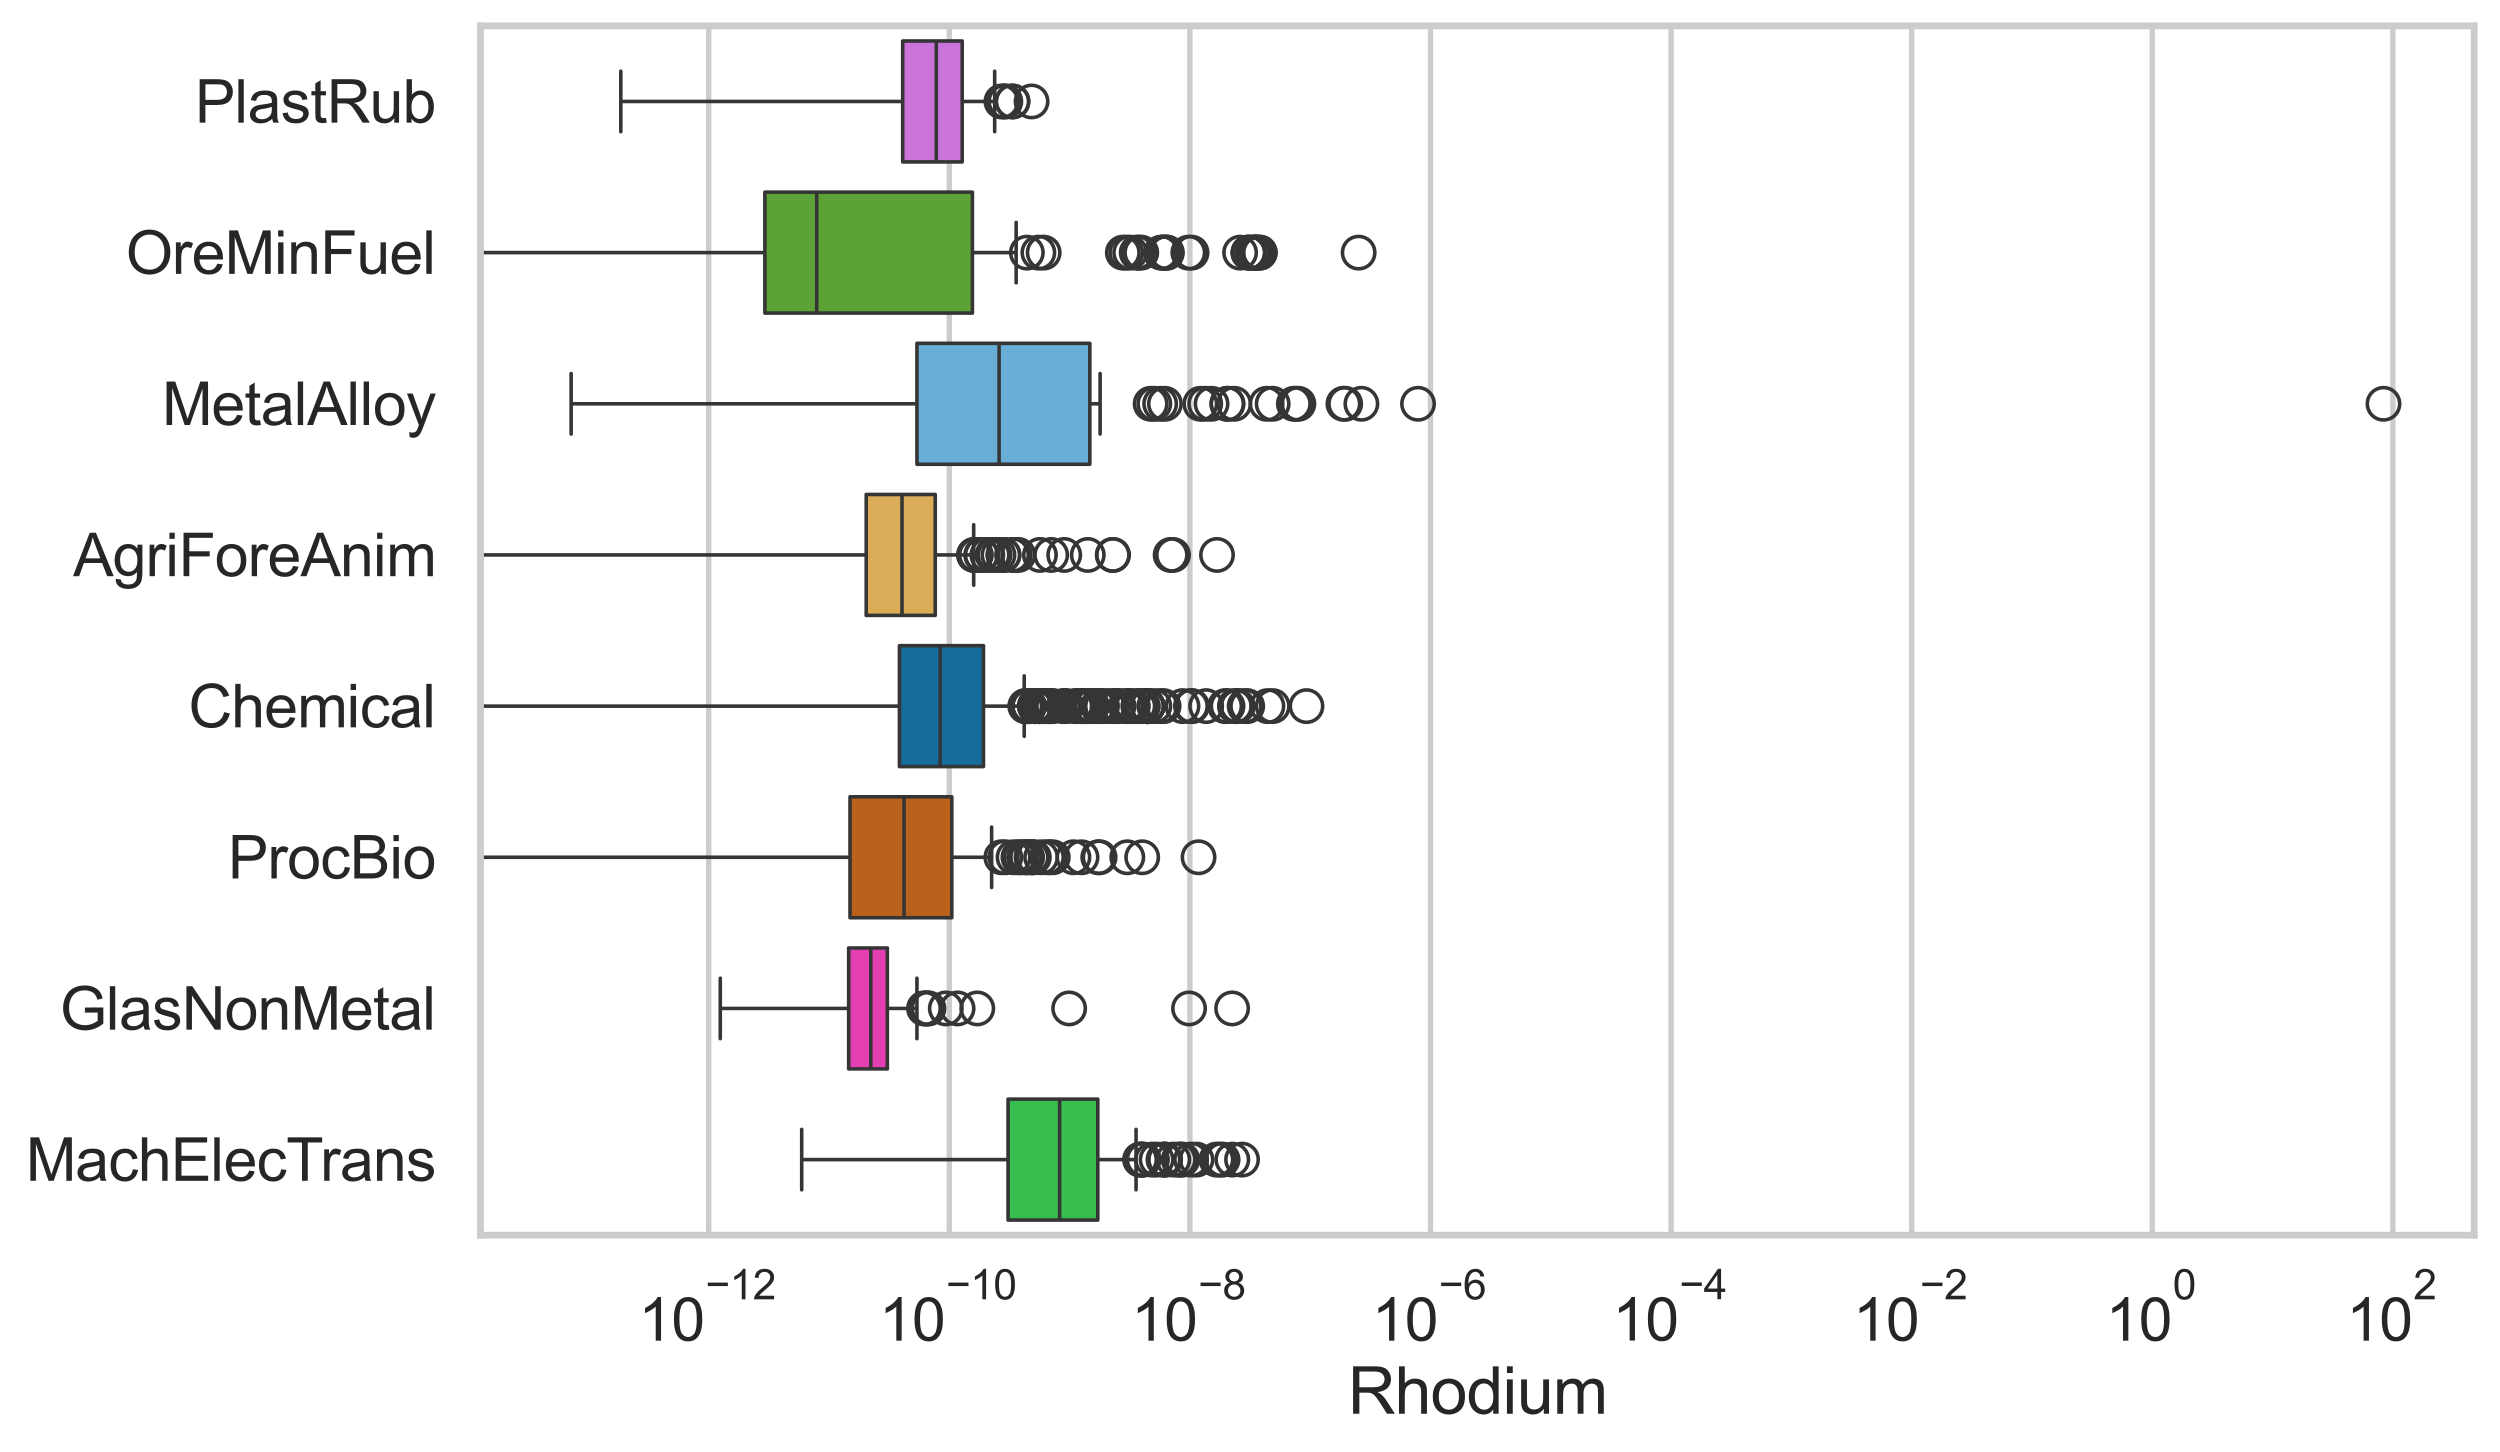<?xml version="1.0" encoding="utf-8" standalone="no"?>
<!DOCTYPE svg PUBLIC "-//W3C//DTD SVG 1.1//EN"
  "http://www.w3.org/Graphics/SVG/1.1/DTD/svg11.dtd">
<svg xmlns:xlink="http://www.w3.org/1999/xlink" width="695.577pt" height="404.121pt" viewBox="0 0 695.577 404.121" xmlns="http://www.w3.org/2000/svg" version="1.1">
 <defs>
  <style type="text/css">*{stroke-linejoin: round; stroke-linecap: butt}</style>
 </defs>
 <g id="figure_1">
  <g id="patch_1">
   <path d="M 0 404.121 
L 695.577 404.121 
L 695.577 0 
L 0 0 
z
" style="fill: #ffffff"/>
  </g>
  <g id="axes_1">
   <g id="patch_2">
    <path d="M 133.697 343.665 
L 688.377 343.665 
L 688.377 7.2 
L 133.697 7.2 
z
" style="fill: #ffffff"/>
   </g>
   <g id="matplotlib.axis_1">
    <g id="xtick_1">
     <g id="line2d_1">
      <path d="M 197.181 343.665 
L 197.181 7.2 
" clip-path="url(#p5fc1571c29)" style="fill: none; stroke: #cccccc; stroke-width: 1.5; stroke-linecap: round"/>
     </g>
     <g id="text_1">
      <!-- $\mathdefault{10^{-12}}$ -->
      <g style="fill: #262626" transform="translate(177.628 373.18) scale(0.165 -0.165)">
       <defs>
        <path id="ArialMT-31" d="M 2384 0 
L 1822 0 
L 1822 3584 
Q 1619 3391 1289 3197 
Q 959 3003 697 2906 
L 697 3450 
Q 1169 3672 1522 3987 
Q 1875 4303 2022 4600 
L 2384 4600 
L 2384 0 
z
" transform="scale(0.016)"/>
        <path id="ArialMT-30" d="M 266 2259 
Q 266 3072 433 3567 
Q 600 4063 929 4331 
Q 1259 4600 1759 4600 
Q 2128 4600 2406 4451 
Q 2684 4303 2865 4023 
Q 3047 3744 3150 3342 
Q 3253 2941 3253 2259 
Q 3253 1453 3087 958 
Q 2922 463 2592 192 
Q 2263 -78 1759 -78 
Q 1097 -78 719 397 
Q 266 969 266 2259 
z
M 844 2259 
Q 844 1131 1108 757 
Q 1372 384 1759 384 
Q 2147 384 2411 759 
Q 2675 1134 2675 2259 
Q 2675 3391 2411 3762 
Q 2147 4134 1753 4134 
Q 1366 4134 1134 3806 
Q 844 3388 844 2259 
z
" transform="scale(0.016)"/>
        <path id="ArialMT-2212" d="M 3381 1997 
L 356 1997 
L 356 2522 
L 3381 2522 
L 3381 1997 
z
" transform="scale(0.016)"/>
        <path id="ArialMT-32" d="M 3222 541 
L 3222 0 
L 194 0 
Q 188 203 259 391 
Q 375 700 629 1000 
Q 884 1300 1366 1694 
Q 2113 2306 2375 2664 
Q 2638 3022 2638 3341 
Q 2638 3675 2398 3904 
Q 2159 4134 1775 4134 
Q 1369 4134 1125 3890 
Q 881 3647 878 3216 
L 300 3275 
Q 359 3922 746 4261 
Q 1134 4600 1788 4600 
Q 2447 4600 2831 4234 
Q 3216 3869 3216 3328 
Q 3216 3053 3103 2787 
Q 2991 2522 2730 2228 
Q 2469 1934 1863 1422 
Q 1356 997 1212 845 
Q 1069 694 975 541 
L 3222 541 
z
" transform="scale(0.016)"/>
       </defs>
       <use xlink:href="#ArialMT-31" transform="translate(0 0.994)"/>
       <use xlink:href="#ArialMT-30" transform="translate(55.615 0.994)"/>
       <use xlink:href="#ArialMT-2212" transform="translate(112.973 70.688) scale(0.7)"/>
       <use xlink:href="#ArialMT-31" transform="translate(153.852 70.688) scale(0.7)"/>
       <use xlink:href="#ArialMT-32" transform="translate(192.782 70.688) scale(0.7)"/>
      </g>
     </g>
    </g>
    <g id="xtick_2">
     <g id="line2d_2">
      <path d="M 264.122 343.665 
L 264.122 7.2 
" clip-path="url(#p5fc1571c29)" style="fill: none; stroke: #cccccc; stroke-width: 1.5; stroke-linecap: round"/>
     </g>
     <g id="text_2">
      <!-- $\mathdefault{10^{-10}}$ -->
      <g style="fill: #262626" transform="translate(244.57 373.18) scale(0.165 -0.165)">
       <use xlink:href="#ArialMT-31" transform="translate(0 0.994)"/>
       <use xlink:href="#ArialMT-30" transform="translate(55.615 0.994)"/>
       <use xlink:href="#ArialMT-2212" transform="translate(112.973 70.688) scale(0.7)"/>
       <use xlink:href="#ArialMT-31" transform="translate(153.852 70.688) scale(0.7)"/>
       <use xlink:href="#ArialMT-30" transform="translate(192.782 70.688) scale(0.7)"/>
      </g>
     </g>
    </g>
    <g id="xtick_3">
     <g id="line2d_3">
      <path d="M 331.063 343.665 
L 331.063 7.2 
" clip-path="url(#p5fc1571c29)" style="fill: none; stroke: #cccccc; stroke-width: 1.5; stroke-linecap: round"/>
     </g>
     <g id="text_3">
      <!-- $\mathdefault{10^{-8}}$ -->
      <g style="fill: #262626" transform="translate(314.728 373.18) scale(0.165 -0.165)">
       <defs>
        <path id="ArialMT-38" d="M 1131 2484 
Q 781 2613 612 2850 
Q 444 3088 444 3419 
Q 444 3919 803 4259 
Q 1163 4600 1759 4600 
Q 2359 4600 2725 4251 
Q 3091 3903 3091 3403 
Q 3091 3084 2923 2848 
Q 2756 2613 2416 2484 
Q 2838 2347 3058 2040 
Q 3278 1734 3278 1309 
Q 3278 722 2862 322 
Q 2447 -78 1769 -78 
Q 1091 -78 675 323 
Q 259 725 259 1325 
Q 259 1772 486 2073 
Q 713 2375 1131 2484 
z
M 1019 3438 
Q 1019 3113 1228 2906 
Q 1438 2700 1772 2700 
Q 2097 2700 2305 2904 
Q 2513 3109 2513 3406 
Q 2513 3716 2298 3927 
Q 2084 4138 1766 4138 
Q 1444 4138 1231 3931 
Q 1019 3725 1019 3438 
z
M 838 1322 
Q 838 1081 952 856 
Q 1066 631 1291 507 
Q 1516 384 1775 384 
Q 2178 384 2440 643 
Q 2703 903 2703 1303 
Q 2703 1709 2433 1975 
Q 2163 2241 1756 2241 
Q 1359 2241 1098 1978 
Q 838 1716 838 1322 
z
" transform="scale(0.016)"/>
       </defs>
       <use xlink:href="#ArialMT-31" transform="translate(0 0.994)"/>
       <use xlink:href="#ArialMT-30" transform="translate(55.615 0.994)"/>
       <use xlink:href="#ArialMT-2212" transform="translate(112.973 70.688) scale(0.7)"/>
       <use xlink:href="#ArialMT-38" transform="translate(153.852 70.688) scale(0.7)"/>
      </g>
     </g>
    </g>
    <g id="xtick_4">
     <g id="line2d_4">
      <path d="M 398.005 343.665 
L 398.005 7.2 
" clip-path="url(#p5fc1571c29)" style="fill: none; stroke: #cccccc; stroke-width: 1.5; stroke-linecap: round"/>
     </g>
     <g id="text_4">
      <!-- $\mathdefault{10^{-6}}$ -->
      <g style="fill: #262626" transform="translate(381.67 373.18) scale(0.165 -0.165)">
       <defs>
        <path id="ArialMT-36" d="M 3184 3459 
L 2625 3416 
Q 2550 3747 2413 3897 
Q 2184 4138 1850 4138 
Q 1581 4138 1378 3988 
Q 1113 3794 959 3422 
Q 806 3050 800 2363 
Q 1003 2672 1297 2822 
Q 1591 2972 1913 2972 
Q 2475 2972 2870 2558 
Q 3266 2144 3266 1488 
Q 3266 1056 3080 686 
Q 2894 316 2569 119 
Q 2244 -78 1831 -78 
Q 1128 -78 684 439 
Q 241 956 241 2144 
Q 241 3472 731 4075 
Q 1159 4600 1884 4600 
Q 2425 4600 2770 4297 
Q 3116 3994 3184 3459 
z
M 888 1484 
Q 888 1194 1011 928 
Q 1134 663 1356 523 
Q 1578 384 1822 384 
Q 2178 384 2434 671 
Q 2691 959 2691 1453 
Q 2691 1928 2437 2201 
Q 2184 2475 1800 2475 
Q 1419 2475 1153 2201 
Q 888 1928 888 1484 
z
" transform="scale(0.016)"/>
       </defs>
       <use xlink:href="#ArialMT-31" transform="translate(0 0.994)"/>
       <use xlink:href="#ArialMT-30" transform="translate(55.615 0.994)"/>
       <use xlink:href="#ArialMT-2212" transform="translate(112.973 70.688) scale(0.7)"/>
       <use xlink:href="#ArialMT-36" transform="translate(153.852 70.688) scale(0.7)"/>
      </g>
     </g>
    </g>
    <g id="xtick_5">
     <g id="line2d_5">
      <path d="M 464.946 343.665 
L 464.946 7.2 
" clip-path="url(#p5fc1571c29)" style="fill: none; stroke: #cccccc; stroke-width: 1.5; stroke-linecap: round"/>
     </g>
     <g id="text_5">
      <!-- $\mathdefault{10^{-4}}$ -->
      <g style="fill: #262626" transform="translate(448.611 373.015) scale(0.165 -0.165)">
       <defs>
        <path id="ArialMT-34" d="M 2069 0 
L 2069 1097 
L 81 1097 
L 81 1613 
L 2172 4581 
L 2631 4581 
L 2631 1613 
L 3250 1613 
L 3250 1097 
L 2631 1097 
L 2631 0 
L 2069 0 
z
M 2069 1613 
L 2069 3678 
L 634 1613 
L 2069 1613 
z
" transform="scale(0.016)"/>
       </defs>
       <use xlink:href="#ArialMT-31" transform="translate(0 0.202)"/>
       <use xlink:href="#ArialMT-30" transform="translate(55.615 0.202)"/>
       <use xlink:href="#ArialMT-2212" transform="translate(112.973 69.895) scale(0.7)"/>
       <use xlink:href="#ArialMT-34" transform="translate(153.852 69.895) scale(0.7)"/>
      </g>
     </g>
    </g>
    <g id="xtick_6">
     <g id="line2d_6">
      <path d="M 531.887 343.665 
L 531.887 7.2 
" clip-path="url(#p5fc1571c29)" style="fill: none; stroke: #cccccc; stroke-width: 1.5; stroke-linecap: round"/>
     </g>
     <g id="text_6">
      <!-- $\mathdefault{10^{-2}}$ -->
      <g style="fill: #262626" transform="translate(515.552 373.18) scale(0.165 -0.165)">
       <use xlink:href="#ArialMT-31" transform="translate(0 0.994)"/>
       <use xlink:href="#ArialMT-30" transform="translate(55.615 0.994)"/>
       <use xlink:href="#ArialMT-2212" transform="translate(112.973 70.688) scale(0.7)"/>
       <use xlink:href="#ArialMT-32" transform="translate(153.852 70.688) scale(0.7)"/>
      </g>
     </g>
    </g>
    <g id="xtick_7">
     <g id="line2d_7">
      <path d="M 598.828 343.665 
L 598.828 7.2 
" clip-path="url(#p5fc1571c29)" style="fill: none; stroke: #cccccc; stroke-width: 1.5; stroke-linecap: round"/>
     </g>
     <g id="text_7">
      <!-- $\mathdefault{10^{0}}$ -->
      <g style="fill: #262626" transform="translate(585.876 373.18) scale(0.165 -0.165)">
       <use xlink:href="#ArialMT-31" transform="translate(0 0.994)"/>
       <use xlink:href="#ArialMT-30" transform="translate(55.615 0.994)"/>
       <use xlink:href="#ArialMT-30" transform="translate(112.973 70.688) scale(0.7)"/>
      </g>
     </g>
    </g>
    <g id="xtick_8">
     <g id="line2d_8">
      <path d="M 665.77 343.665 
L 665.77 7.2 
" clip-path="url(#p5fc1571c29)" style="fill: none; stroke: #cccccc; stroke-width: 1.5; stroke-linecap: round"/>
     </g>
     <g id="text_8">
      <!-- $\mathdefault{10^{2}}$ -->
      <g style="fill: #262626" transform="translate(652.817 373.18) scale(0.165 -0.165)">
       <use xlink:href="#ArialMT-31" transform="translate(0 0.994)"/>
       <use xlink:href="#ArialMT-30" transform="translate(55.615 0.994)"/>
       <use xlink:href="#ArialMT-32" transform="translate(112.973 70.688) scale(0.7)"/>
      </g>
     </g>
    </g>
    <g id="text_9">
     <!-- Rhodium -->
     <g style="fill: #262626" transform="translate(375.021 393.344) scale(0.18 -0.18)">
      <defs>
       <path id="ArialMT-52" d="M 503 0 
L 503 4581 
L 2534 4581 
Q 3147 4581 3465 4457 
Q 3784 4334 3975 4021 
Q 4166 3709 4166 3331 
Q 4166 2844 3850 2509 
Q 3534 2175 2875 2084 
Q 3116 1969 3241 1856 
Q 3506 1613 3744 1247 
L 4541 0 
L 3778 0 
L 3172 953 
Q 2906 1366 2734 1584 
Q 2563 1803 2427 1890 
Q 2291 1978 2150 2013 
Q 2047 2034 1813 2034 
L 1109 2034 
L 1109 0 
L 503 0 
z
M 1109 2559 
L 2413 2559 
Q 2828 2559 3062 2645 
Q 3297 2731 3419 2920 
Q 3541 3109 3541 3331 
Q 3541 3656 3305 3865 
Q 3069 4075 2559 4075 
L 1109 4075 
L 1109 2559 
z
" transform="scale(0.016)"/>
       <path id="ArialMT-68" d="M 422 0 
L 422 4581 
L 984 4581 
L 984 2938 
Q 1378 3394 1978 3394 
Q 2347 3394 2619 3248 
Q 2891 3103 3008 2847 
Q 3125 2591 3125 2103 
L 3125 0 
L 2563 0 
L 2563 2103 
Q 2563 2525 2380 2717 
Q 2197 2909 1863 2909 
Q 1613 2909 1392 2779 
Q 1172 2650 1078 2428 
Q 984 2206 984 1816 
L 984 0 
L 422 0 
z
" transform="scale(0.016)"/>
       <path id="ArialMT-6f" d="M 213 1659 
Q 213 2581 725 3025 
Q 1153 3394 1769 3394 
Q 2453 3394 2887 2945 
Q 3322 2497 3322 1706 
Q 3322 1066 3130 698 
Q 2938 331 2570 128 
Q 2203 -75 1769 -75 
Q 1072 -75 642 372 
Q 213 819 213 1659 
z
M 791 1659 
Q 791 1022 1069 705 
Q 1347 388 1769 388 
Q 2188 388 2466 706 
Q 2744 1025 2744 1678 
Q 2744 2294 2464 2611 
Q 2184 2928 1769 2928 
Q 1347 2928 1069 2612 
Q 791 2297 791 1659 
z
" transform="scale(0.016)"/>
       <path id="ArialMT-64" d="M 2575 0 
L 2575 419 
Q 2259 -75 1647 -75 
Q 1250 -75 917 144 
Q 584 363 401 755 
Q 219 1147 219 1656 
Q 219 2153 384 2558 
Q 550 2963 881 3178 
Q 1213 3394 1622 3394 
Q 1922 3394 2156 3267 
Q 2391 3141 2538 2938 
L 2538 4581 
L 3097 4581 
L 3097 0 
L 2575 0 
z
M 797 1656 
Q 797 1019 1065 703 
Q 1334 388 1700 388 
Q 2069 388 2326 689 
Q 2584 991 2584 1609 
Q 2584 2291 2321 2609 
Q 2059 2928 1675 2928 
Q 1300 2928 1048 2622 
Q 797 2316 797 1656 
z
" transform="scale(0.016)"/>
       <path id="ArialMT-69" d="M 425 3934 
L 425 4581 
L 988 4581 
L 988 3934 
L 425 3934 
z
M 425 0 
L 425 3319 
L 988 3319 
L 988 0 
L 425 0 
z
" transform="scale(0.016)"/>
       <path id="ArialMT-75" d="M 2597 0 
L 2597 488 
Q 2209 -75 1544 -75 
Q 1250 -75 995 37 
Q 741 150 617 320 
Q 494 491 444 738 
Q 409 903 409 1263 
L 409 3319 
L 972 3319 
L 972 1478 
Q 972 1038 1006 884 
Q 1059 663 1231 536 
Q 1403 409 1656 409 
Q 1909 409 2131 539 
Q 2353 669 2445 892 
Q 2538 1116 2538 1541 
L 2538 3319 
L 3100 3319 
L 3100 0 
L 2597 0 
z
" transform="scale(0.016)"/>
       <path id="ArialMT-6d" d="M 422 0 
L 422 3319 
L 925 3319 
L 925 2853 
Q 1081 3097 1340 3245 
Q 1600 3394 1931 3394 
Q 2300 3394 2536 3241 
Q 2772 3088 2869 2813 
Q 3263 3394 3894 3394 
Q 4388 3394 4653 3120 
Q 4919 2847 4919 2278 
L 4919 0 
L 4359 0 
L 4359 2091 
Q 4359 2428 4304 2576 
Q 4250 2725 4106 2815 
Q 3963 2906 3769 2906 
Q 3419 2906 3187 2673 
Q 2956 2441 2956 1928 
L 2956 0 
L 2394 0 
L 2394 2156 
Q 2394 2531 2256 2718 
Q 2119 2906 1806 2906 
Q 1569 2906 1367 2781 
Q 1166 2656 1075 2415 
Q 984 2175 984 1722 
L 984 0 
L 422 0 
z
" transform="scale(0.016)"/>
      </defs>
      <use xlink:href="#ArialMT-52"/>
      <use xlink:href="#ArialMT-68" transform="translate(72.217 0)"/>
      <use xlink:href="#ArialMT-6f" transform="translate(127.832 0)"/>
      <use xlink:href="#ArialMT-64" transform="translate(183.447 0)"/>
      <use xlink:href="#ArialMT-69" transform="translate(239.062 0)"/>
      <use xlink:href="#ArialMT-75" transform="translate(261.279 0)"/>
      <use xlink:href="#ArialMT-6d" transform="translate(316.895 0)"/>
     </g>
    </g>
   </g>
   <g id="matplotlib.axis_2">
    <g id="ytick_1">
     <g id="text_10">
      <!-- PlastRub -->
      <g style="fill: #262626" transform="translate(54.248 34.134) scale(0.165 -0.165)">
       <defs>
        <path id="ArialMT-50" d="M 494 0 
L 494 4581 
L 2222 4581 
Q 2678 4581 2919 4538 
Q 3256 4481 3484 4323 
Q 3713 4166 3852 3881 
Q 3991 3597 3991 3256 
Q 3991 2672 3619 2267 
Q 3247 1863 2275 1863 
L 1100 1863 
L 1100 0 
L 494 0 
z
M 1100 2403 
L 2284 2403 
Q 2872 2403 3119 2622 
Q 3366 2841 3366 3238 
Q 3366 3525 3220 3729 
Q 3075 3934 2838 4000 
Q 2684 4041 2272 4041 
L 1100 4041 
L 1100 2403 
z
" transform="scale(0.016)"/>
        <path id="ArialMT-6c" d="M 409 0 
L 409 4581 
L 972 4581 
L 972 0 
L 409 0 
z
" transform="scale(0.016)"/>
        <path id="ArialMT-61" d="M 2588 409 
Q 2275 144 1986 34 
Q 1697 -75 1366 -75 
Q 819 -75 525 192 
Q 231 459 231 875 
Q 231 1119 342 1320 
Q 453 1522 633 1644 
Q 813 1766 1038 1828 
Q 1203 1872 1538 1913 
Q 2219 1994 2541 2106 
Q 2544 2222 2544 2253 
Q 2544 2597 2384 2738 
Q 2169 2928 1744 2928 
Q 1347 2928 1158 2789 
Q 969 2650 878 2297 
L 328 2372 
Q 403 2725 575 2942 
Q 747 3159 1072 3276 
Q 1397 3394 1825 3394 
Q 2250 3394 2515 3294 
Q 2781 3194 2906 3042 
Q 3031 2891 3081 2659 
Q 3109 2516 3109 2141 
L 3109 1391 
Q 3109 606 3145 398 
Q 3181 191 3288 0 
L 2700 0 
Q 2613 175 2588 409 
z
M 2541 1666 
Q 2234 1541 1622 1453 
Q 1275 1403 1131 1340 
Q 988 1278 909 1158 
Q 831 1038 831 891 
Q 831 666 1001 516 
Q 1172 366 1500 366 
Q 1825 366 2078 508 
Q 2331 650 2450 897 
Q 2541 1088 2541 1459 
L 2541 1666 
z
" transform="scale(0.016)"/>
        <path id="ArialMT-73" d="M 197 991 
L 753 1078 
Q 800 744 1014 566 
Q 1228 388 1613 388 
Q 2000 388 2187 545 
Q 2375 703 2375 916 
Q 2375 1106 2209 1216 
Q 2094 1291 1634 1406 
Q 1016 1563 777 1677 
Q 538 1791 414 1992 
Q 291 2194 291 2438 
Q 291 2659 392 2848 
Q 494 3038 669 3163 
Q 800 3259 1026 3326 
Q 1253 3394 1513 3394 
Q 1903 3394 2198 3281 
Q 2494 3169 2634 2976 
Q 2775 2784 2828 2463 
L 2278 2388 
Q 2241 2644 2061 2787 
Q 1881 2931 1553 2931 
Q 1166 2931 1000 2803 
Q 834 2675 834 2503 
Q 834 2394 903 2306 
Q 972 2216 1119 2156 
Q 1203 2125 1616 2013 
Q 2213 1853 2448 1751 
Q 2684 1650 2818 1456 
Q 2953 1263 2953 975 
Q 2953 694 2789 445 
Q 2625 197 2315 61 
Q 2006 -75 1616 -75 
Q 969 -75 630 194 
Q 291 463 197 991 
z
" transform="scale(0.016)"/>
        <path id="ArialMT-74" d="M 1650 503 
L 1731 6 
Q 1494 -44 1306 -44 
Q 1000 -44 831 53 
Q 663 150 594 308 
Q 525 466 525 972 
L 525 2881 
L 113 2881 
L 113 3319 
L 525 3319 
L 525 4141 
L 1084 4478 
L 1084 3319 
L 1650 3319 
L 1650 2881 
L 1084 2881 
L 1084 941 
Q 1084 700 1114 631 
Q 1144 563 1211 522 
Q 1278 481 1403 481 
Q 1497 481 1650 503 
z
" transform="scale(0.016)"/>
        <path id="ArialMT-62" d="M 941 0 
L 419 0 
L 419 4581 
L 981 4581 
L 981 2947 
Q 1338 3394 1891 3394 
Q 2197 3394 2470 3270 
Q 2744 3147 2920 2923 
Q 3097 2700 3197 2384 
Q 3297 2069 3297 1709 
Q 3297 856 2875 390 
Q 2453 -75 1863 -75 
Q 1275 -75 941 416 
L 941 0 
z
M 934 1684 
Q 934 1088 1097 822 
Q 1363 388 1816 388 
Q 2184 388 2453 708 
Q 2722 1028 2722 1663 
Q 2722 2313 2464 2622 
Q 2206 2931 1841 2931 
Q 1472 2931 1203 2611 
Q 934 2291 934 1684 
z
" transform="scale(0.016)"/>
       </defs>
       <use xlink:href="#ArialMT-50"/>
       <use xlink:href="#ArialMT-6c" transform="translate(66.699 0)"/>
       <use xlink:href="#ArialMT-61" transform="translate(88.916 0)"/>
       <use xlink:href="#ArialMT-73" transform="translate(144.531 0)"/>
       <use xlink:href="#ArialMT-74" transform="translate(194.531 0)"/>
       <use xlink:href="#ArialMT-52" transform="translate(222.314 0)"/>
       <use xlink:href="#ArialMT-75" transform="translate(294.531 0)"/>
       <use xlink:href="#ArialMT-62" transform="translate(350.146 0)"/>
      </g>
     </g>
    </g>
    <g id="ytick_2">
     <g id="text_11">
      <!-- OreMinFuel -->
      <g style="fill: #262626" transform="translate(35.013 76.192) scale(0.165 -0.165)">
       <defs>
        <path id="ArialMT-4f" d="M 309 2231 
Q 309 3372 921 4017 
Q 1534 4663 2503 4663 
Q 3138 4663 3647 4359 
Q 4156 4056 4423 3514 
Q 4691 2972 4691 2284 
Q 4691 1588 4409 1038 
Q 4128 488 3612 205 
Q 3097 -78 2500 -78 
Q 1853 -78 1343 234 
Q 834 547 571 1087 
Q 309 1628 309 2231 
z
M 934 2222 
Q 934 1394 1379 917 
Q 1825 441 2497 441 
Q 3181 441 3623 922 
Q 4066 1403 4066 2288 
Q 4066 2847 3877 3264 
Q 3688 3681 3323 3911 
Q 2959 4141 2506 4141 
Q 1863 4141 1398 3698 
Q 934 3256 934 2222 
z
" transform="scale(0.016)"/>
        <path id="ArialMT-72" d="M 416 0 
L 416 3319 
L 922 3319 
L 922 2816 
Q 1116 3169 1280 3281 
Q 1444 3394 1641 3394 
Q 1925 3394 2219 3213 
L 2025 2691 
Q 1819 2813 1613 2813 
Q 1428 2813 1281 2702 
Q 1134 2591 1072 2394 
Q 978 2094 978 1738 
L 978 0 
L 416 0 
z
" transform="scale(0.016)"/>
        <path id="ArialMT-65" d="M 2694 1069 
L 3275 997 
Q 3138 488 2766 206 
Q 2394 -75 1816 -75 
Q 1088 -75 661 373 
Q 234 822 234 1631 
Q 234 2469 665 2931 
Q 1097 3394 1784 3394 
Q 2450 3394 2872 2941 
Q 3294 2488 3294 1666 
Q 3294 1616 3291 1516 
L 816 1516 
Q 847 969 1125 678 
Q 1403 388 1819 388 
Q 2128 388 2347 550 
Q 2566 713 2694 1069 
z
M 847 1978 
L 2700 1978 
Q 2663 2397 2488 2606 
Q 2219 2931 1791 2931 
Q 1403 2931 1139 2672 
Q 875 2413 847 1978 
z
" transform="scale(0.016)"/>
        <path id="ArialMT-4d" d="M 475 0 
L 475 4581 
L 1388 4581 
L 2472 1338 
Q 2622 884 2691 659 
Q 2769 909 2934 1394 
L 4031 4581 
L 4847 4581 
L 4847 0 
L 4263 0 
L 4263 3834 
L 2931 0 
L 2384 0 
L 1059 3900 
L 1059 0 
L 475 0 
z
" transform="scale(0.016)"/>
        <path id="ArialMT-6e" d="M 422 0 
L 422 3319 
L 928 3319 
L 928 2847 
Q 1294 3394 1984 3394 
Q 2284 3394 2536 3286 
Q 2788 3178 2913 3003 
Q 3038 2828 3088 2588 
Q 3119 2431 3119 2041 
L 3119 0 
L 2556 0 
L 2556 2019 
Q 2556 2363 2490 2533 
Q 2425 2703 2258 2804 
Q 2091 2906 1866 2906 
Q 1506 2906 1245 2678 
Q 984 2450 984 1813 
L 984 0 
L 422 0 
z
" transform="scale(0.016)"/>
        <path id="ArialMT-46" d="M 525 0 
L 525 4581 
L 3616 4581 
L 3616 4041 
L 1131 4041 
L 1131 2622 
L 3281 2622 
L 3281 2081 
L 1131 2081 
L 1131 0 
L 525 0 
z
" transform="scale(0.016)"/>
       </defs>
       <use xlink:href="#ArialMT-4f"/>
       <use xlink:href="#ArialMT-72" transform="translate(77.783 0)"/>
       <use xlink:href="#ArialMT-65" transform="translate(111.084 0)"/>
       <use xlink:href="#ArialMT-4d" transform="translate(166.699 0)"/>
       <use xlink:href="#ArialMT-69" transform="translate(250 0)"/>
       <use xlink:href="#ArialMT-6e" transform="translate(272.217 0)"/>
       <use xlink:href="#ArialMT-46" transform="translate(327.832 0)"/>
       <use xlink:href="#ArialMT-75" transform="translate(388.916 0)"/>
       <use xlink:href="#ArialMT-65" transform="translate(444.531 0)"/>
       <use xlink:href="#ArialMT-6c" transform="translate(500.146 0)"/>
      </g>
     </g>
    </g>
    <g id="ytick_3">
     <g id="text_12">
      <!-- MetalAlloy -->
      <g style="fill: #262626" transform="translate(45.088 118.25) scale(0.165 -0.165)">
       <defs>
        <path id="ArialMT-41" d="M -9 0 
L 1750 4581 
L 2403 4581 
L 4278 0 
L 3588 0 
L 3053 1388 
L 1138 1388 
L 634 0 
L -9 0 
z
M 1313 1881 
L 2866 1881 
L 2388 3150 
Q 2169 3728 2063 4100 
Q 1975 3659 1816 3225 
L 1313 1881 
z
" transform="scale(0.016)"/>
        <path id="ArialMT-79" d="M 397 -1278 
L 334 -750 
Q 519 -800 656 -800 
Q 844 -800 956 -737 
Q 1069 -675 1141 -563 
Q 1194 -478 1313 -144 
Q 1328 -97 1363 -6 
L 103 3319 
L 709 3319 
L 1400 1397 
Q 1534 1031 1641 628 
Q 1738 1016 1872 1384 
L 2581 3319 
L 3144 3319 
L 1881 -56 
Q 1678 -603 1566 -809 
Q 1416 -1088 1222 -1217 
Q 1028 -1347 759 -1347 
Q 597 -1347 397 -1278 
z
" transform="scale(0.016)"/>
       </defs>
       <use xlink:href="#ArialMT-4d"/>
       <use xlink:href="#ArialMT-65" transform="translate(83.301 0)"/>
       <use xlink:href="#ArialMT-74" transform="translate(138.916 0)"/>
       <use xlink:href="#ArialMT-61" transform="translate(166.699 0)"/>
       <use xlink:href="#ArialMT-6c" transform="translate(222.314 0)"/>
       <use xlink:href="#ArialMT-41" transform="translate(244.531 0)"/>
       <use xlink:href="#ArialMT-6c" transform="translate(311.23 0)"/>
       <use xlink:href="#ArialMT-6c" transform="translate(333.447 0)"/>
       <use xlink:href="#ArialMT-6f" transform="translate(355.664 0)"/>
       <use xlink:href="#ArialMT-79" transform="translate(411.279 0)"/>
      </g>
     </g>
    </g>
    <g id="ytick_4">
     <g id="text_13">
      <!-- AgriForeAnim -->
      <g style="fill: #262626" transform="translate(20.341 160.308) scale(0.165 -0.165)">
       <defs>
        <path id="ArialMT-67" d="M 319 -275 
L 866 -356 
Q 900 -609 1056 -725 
Q 1266 -881 1628 -881 
Q 2019 -881 2231 -725 
Q 2444 -569 2519 -288 
Q 2563 -116 2559 434 
Q 2191 0 1641 0 
Q 956 0 581 494 
Q 206 988 206 1678 
Q 206 2153 378 2554 
Q 550 2956 876 3175 
Q 1203 3394 1644 3394 
Q 2231 3394 2613 2919 
L 2613 3319 
L 3131 3319 
L 3131 450 
Q 3131 -325 2973 -648 
Q 2816 -972 2473 -1159 
Q 2131 -1347 1631 -1347 
Q 1038 -1347 672 -1080 
Q 306 -813 319 -275 
z
M 784 1719 
Q 784 1066 1043 766 
Q 1303 466 1694 466 
Q 2081 466 2343 764 
Q 2606 1063 2606 1700 
Q 2606 2309 2336 2618 
Q 2066 2928 1684 2928 
Q 1309 2928 1046 2623 
Q 784 2319 784 1719 
z
" transform="scale(0.016)"/>
       </defs>
       <use xlink:href="#ArialMT-41"/>
       <use xlink:href="#ArialMT-67" transform="translate(66.699 0)"/>
       <use xlink:href="#ArialMT-72" transform="translate(122.314 0)"/>
       <use xlink:href="#ArialMT-69" transform="translate(155.615 0)"/>
       <use xlink:href="#ArialMT-46" transform="translate(177.832 0)"/>
       <use xlink:href="#ArialMT-6f" transform="translate(238.916 0)"/>
       <use xlink:href="#ArialMT-72" transform="translate(294.531 0)"/>
       <use xlink:href="#ArialMT-65" transform="translate(327.832 0)"/>
       <use xlink:href="#ArialMT-41" transform="translate(383.447 0)"/>
       <use xlink:href="#ArialMT-6e" transform="translate(450.146 0)"/>
       <use xlink:href="#ArialMT-69" transform="translate(505.762 0)"/>
       <use xlink:href="#ArialMT-6d" transform="translate(527.979 0)"/>
      </g>
     </g>
    </g>
    <g id="ytick_5">
     <g id="text_14">
      <!-- Chemical -->
      <g style="fill: #262626" transform="translate(52.428 202.366) scale(0.165 -0.165)">
       <defs>
        <path id="ArialMT-43" d="M 3763 1606 
L 4369 1453 
Q 4178 706 3683 314 
Q 3188 -78 2472 -78 
Q 1731 -78 1267 223 
Q 803 525 561 1097 
Q 319 1669 319 2325 
Q 319 3041 592 3573 
Q 866 4106 1370 4382 
Q 1875 4659 2481 4659 
Q 3169 4659 3637 4309 
Q 4106 3959 4291 3325 
L 3694 3184 
Q 3534 3684 3231 3912 
Q 2928 4141 2469 4141 
Q 1941 4141 1586 3887 
Q 1231 3634 1087 3207 
Q 944 2781 944 2328 
Q 944 1744 1114 1308 
Q 1284 872 1643 656 
Q 2003 441 2422 441 
Q 2931 441 3284 734 
Q 3638 1028 3763 1606 
z
" transform="scale(0.016)"/>
        <path id="ArialMT-63" d="M 2588 1216 
L 3141 1144 
Q 3050 572 2676 248 
Q 2303 -75 1759 -75 
Q 1078 -75 664 370 
Q 250 816 250 1647 
Q 250 2184 428 2587 
Q 606 2991 970 3192 
Q 1334 3394 1763 3394 
Q 2303 3394 2647 3120 
Q 2991 2847 3088 2344 
L 2541 2259 
Q 2463 2594 2264 2762 
Q 2066 2931 1784 2931 
Q 1359 2931 1093 2626 
Q 828 2322 828 1663 
Q 828 994 1084 691 
Q 1341 388 1753 388 
Q 2084 388 2306 591 
Q 2528 794 2588 1216 
z
" transform="scale(0.016)"/>
       </defs>
       <use xlink:href="#ArialMT-43"/>
       <use xlink:href="#ArialMT-68" transform="translate(72.217 0)"/>
       <use xlink:href="#ArialMT-65" transform="translate(127.832 0)"/>
       <use xlink:href="#ArialMT-6d" transform="translate(183.447 0)"/>
       <use xlink:href="#ArialMT-69" transform="translate(266.748 0)"/>
       <use xlink:href="#ArialMT-63" transform="translate(288.965 0)"/>
       <use xlink:href="#ArialMT-61" transform="translate(338.965 0)"/>
       <use xlink:href="#ArialMT-6c" transform="translate(394.58 0)"/>
      </g>
     </g>
    </g>
    <g id="ytick_6">
     <g id="text_15">
      <!-- ProcBio -->
      <g style="fill: #262626" transform="translate(63.424 244.425) scale(0.165 -0.165)">
       <defs>
        <path id="ArialMT-42" d="M 469 0 
L 469 4581 
L 2188 4581 
Q 2713 4581 3030 4442 
Q 3347 4303 3526 4014 
Q 3706 3725 3706 3409 
Q 3706 3116 3547 2856 
Q 3388 2597 3066 2438 
Q 3481 2316 3704 2022 
Q 3928 1728 3928 1328 
Q 3928 1006 3792 729 
Q 3656 453 3456 303 
Q 3256 153 2954 76 
Q 2653 0 2216 0 
L 469 0 
z
M 1075 2656 
L 2066 2656 
Q 2469 2656 2644 2709 
Q 2875 2778 2992 2937 
Q 3109 3097 3109 3338 
Q 3109 3566 3000 3739 
Q 2891 3913 2687 3977 
Q 2484 4041 1991 4041 
L 1075 4041 
L 1075 2656 
z
M 1075 541 
L 2216 541 
Q 2509 541 2628 563 
Q 2838 600 2978 687 
Q 3119 775 3209 942 
Q 3300 1109 3300 1328 
Q 3300 1584 3169 1773 
Q 3038 1963 2805 2039 
Q 2572 2116 2134 2116 
L 1075 2116 
L 1075 541 
z
" transform="scale(0.016)"/>
       </defs>
       <use xlink:href="#ArialMT-50"/>
       <use xlink:href="#ArialMT-72" transform="translate(66.699 0)"/>
       <use xlink:href="#ArialMT-6f" transform="translate(100 0)"/>
       <use xlink:href="#ArialMT-63" transform="translate(155.615 0)"/>
       <use xlink:href="#ArialMT-42" transform="translate(205.615 0)"/>
       <use xlink:href="#ArialMT-69" transform="translate(272.314 0)"/>
       <use xlink:href="#ArialMT-6f" transform="translate(294.531 0)"/>
      </g>
     </g>
    </g>
    <g id="ytick_7">
     <g id="text_16">
      <!-- GlasNonMetal -->
      <g style="fill: #262626" transform="translate(16.659 286.483) scale(0.165 -0.165)">
       <defs>
        <path id="ArialMT-47" d="M 2638 1797 
L 2638 2334 
L 4578 2338 
L 4578 638 
Q 4131 281 3656 101 
Q 3181 -78 2681 -78 
Q 2006 -78 1454 211 
Q 903 500 622 1047 
Q 341 1594 341 2269 
Q 341 2938 620 3517 
Q 900 4097 1425 4378 
Q 1950 4659 2634 4659 
Q 3131 4659 3532 4498 
Q 3934 4338 4162 4050 
Q 4391 3763 4509 3300 
L 3963 3150 
Q 3859 3500 3706 3700 
Q 3553 3900 3268 4020 
Q 2984 4141 2638 4141 
Q 2222 4141 1919 4014 
Q 1616 3888 1430 3681 
Q 1244 3475 1141 3228 
Q 966 2803 966 2306 
Q 966 1694 1177 1281 
Q 1388 869 1791 669 
Q 2194 469 2647 469 
Q 3041 469 3416 620 
Q 3791 772 3984 944 
L 3984 1797 
L 2638 1797 
z
" transform="scale(0.016)"/>
        <path id="ArialMT-4e" d="M 488 0 
L 488 4581 
L 1109 4581 
L 3516 984 
L 3516 4581 
L 4097 4581 
L 4097 0 
L 3475 0 
L 1069 3600 
L 1069 0 
L 488 0 
z
" transform="scale(0.016)"/>
       </defs>
       <use xlink:href="#ArialMT-47"/>
       <use xlink:href="#ArialMT-6c" transform="translate(77.783 0)"/>
       <use xlink:href="#ArialMT-61" transform="translate(100 0)"/>
       <use xlink:href="#ArialMT-73" transform="translate(155.615 0)"/>
       <use xlink:href="#ArialMT-4e" transform="translate(205.615 0)"/>
       <use xlink:href="#ArialMT-6f" transform="translate(277.832 0)"/>
       <use xlink:href="#ArialMT-6e" transform="translate(333.447 0)"/>
       <use xlink:href="#ArialMT-4d" transform="translate(389.062 0)"/>
       <use xlink:href="#ArialMT-65" transform="translate(472.363 0)"/>
       <use xlink:href="#ArialMT-74" transform="translate(527.979 0)"/>
       <use xlink:href="#ArialMT-61" transform="translate(555.762 0)"/>
       <use xlink:href="#ArialMT-6c" transform="translate(611.377 0)"/>
      </g>
     </g>
    </g>
    <g id="ytick_8">
     <g id="text_17">
      <!-- MachElecTrans -->
      <g style="fill: #262626" transform="translate(7.2 328.541) scale(0.165 -0.165)">
       <defs>
        <path id="ArialMT-45" d="M 506 0 
L 506 4581 
L 3819 4581 
L 3819 4041 
L 1113 4041 
L 1113 2638 
L 3647 2638 
L 3647 2100 
L 1113 2100 
L 1113 541 
L 3925 541 
L 3925 0 
L 506 0 
z
" transform="scale(0.016)"/>
        <path id="ArialMT-54" d="M 1659 0 
L 1659 4041 
L 150 4041 
L 150 4581 
L 3781 4581 
L 3781 4041 
L 2266 4041 
L 2266 0 
L 1659 0 
z
" transform="scale(0.016)"/>
       </defs>
       <use xlink:href="#ArialMT-4d"/>
       <use xlink:href="#ArialMT-61" transform="translate(83.301 0)"/>
       <use xlink:href="#ArialMT-63" transform="translate(138.916 0)"/>
       <use xlink:href="#ArialMT-68" transform="translate(188.916 0)"/>
       <use xlink:href="#ArialMT-45" transform="translate(244.531 0)"/>
       <use xlink:href="#ArialMT-6c" transform="translate(311.23 0)"/>
       <use xlink:href="#ArialMT-65" transform="translate(333.447 0)"/>
       <use xlink:href="#ArialMT-63" transform="translate(389.062 0)"/>
       <use xlink:href="#ArialMT-54" transform="translate(439.062 0)"/>
       <use xlink:href="#ArialMT-72" transform="translate(496.396 0)"/>
       <use xlink:href="#ArialMT-61" transform="translate(529.697 0)"/>
       <use xlink:href="#ArialMT-6e" transform="translate(585.312 0)"/>
       <use xlink:href="#ArialMT-73" transform="translate(640.928 0)"/>
      </g>
     </g>
    </g>
   </g>
   <g id="patch_3">
    <path d="M 251.154 11.406 
L 251.154 45.052 
L 267.714 45.052 
L 267.714 11.406 
L 251.154 11.406 
z
" clip-path="url(#p5fc1571c29)" style="fill: #ca74db; stroke: #353535; stroke-linejoin: miter"/>
   </g>
   <g id="line2d_9">
    <path d="M 251.154 28.229 
L 172.727 28.229 
" clip-path="url(#p5fc1571c29)" style="fill: none; stroke: #353535"/>
   </g>
   <g id="line2d_10">
    <path d="M 267.714 28.229 
L 276.748 28.229 
" clip-path="url(#p5fc1571c29)" style="fill: none; stroke: #353535"/>
   </g>
   <g id="line2d_11">
    <path d="M 172.727 19.817 
L 172.727 36.641 
" clip-path="url(#p5fc1571c29)" style="fill: none; stroke: #353535; stroke-linecap: round"/>
   </g>
   <g id="line2d_12">
    <path d="M 276.748 19.817 
L 276.748 36.641 
" clip-path="url(#p5fc1571c29)" style="fill: none; stroke: #353535; stroke-linecap: round"/>
   </g>
   <g id="line2d_13">
    <defs>
     <path id="m8e01ec4d7d" d="M 0 4.5 
C 1.193 4.5 2.338 4.026 3.182 3.182 
C 4.026 2.338 4.5 1.193 4.5 0 
C 4.5 -1.193 4.026 -2.338 3.182 -3.182 
C 2.338 -4.026 1.193 -4.5 0 -4.5 
C -1.193 -4.5 -2.338 -4.026 -3.182 -3.182 
C -4.026 -2.338 -4.5 -1.193 -4.5 0 
C -4.5 1.193 -4.026 2.338 -3.182 3.182 
C -2.338 4.026 -1.193 4.5 0 4.5 
z
" style="stroke: #353535"/>
    </defs>
    <g clip-path="url(#p5fc1571c29)">
     <use xlink:href="#m8e01ec4d7d" x="281.694" y="28.229" style="fill-opacity: 0; stroke: #353535"/>
     <use xlink:href="#m8e01ec4d7d" x="281.71" y="28.229" style="fill-opacity: 0; stroke: #353535"/>
     <use xlink:href="#m8e01ec4d7d" x="278.635" y="28.229" style="fill-opacity: 0; stroke: #353535"/>
     <use xlink:href="#m8e01ec4d7d" x="279.521" y="28.229" style="fill-opacity: 0; stroke: #353535"/>
     <use xlink:href="#m8e01ec4d7d" x="279.709" y="28.229" style="fill-opacity: 0; stroke: #353535"/>
     <use xlink:href="#m8e01ec4d7d" x="287.01" y="28.229" style="fill-opacity: 0; stroke: #353535"/>
    </g>
   </g>
   <g id="patch_4">
    <path d="M 212.815 53.464 
L 212.815 87.11 
L 270.557 87.11 
L 270.557 53.464 
L 212.815 53.464 
z
" clip-path="url(#p5fc1571c29)" style="fill: #5ca236; stroke: #353535; stroke-linejoin: miter"/>
   </g>
   <g id="line2d_14">
    <path d="M 212.815 70.287 
L -1 70.287 
" clip-path="url(#p5fc1571c29)" style="fill: none; stroke: #353535"/>
   </g>
   <g id="line2d_15">
    <path d="M 270.557 70.287 
L 282.726 70.287 
" clip-path="url(#p5fc1571c29)" style="fill: none; stroke: #353535"/>
   </g>
   <g id="line2d_16">
    <path clip-path="url(#p5fc1571c29)" style="fill: none; stroke: #353535; stroke-linecap: round"/>
   </g>
   <g id="line2d_17">
    <path d="M 282.726 61.875 
L 282.726 78.699 
" clip-path="url(#p5fc1571c29)" style="fill: none; stroke: #353535; stroke-linecap: round"/>
   </g>
   <g id="line2d_18">
    <g clip-path="url(#p5fc1571c29)">
     <use xlink:href="#m8e01ec4d7d" x="349.698" y="70.287" style="fill-opacity: 0; stroke: #353535"/>
     <use xlink:href="#m8e01ec4d7d" x="347.381" y="70.287" style="fill-opacity: 0; stroke: #353535"/>
     <use xlink:href="#m8e01ec4d7d" x="378.016" y="70.287" style="fill-opacity: 0; stroke: #353535"/>
     <use xlink:href="#m8e01ec4d7d" x="350.495" y="70.287" style="fill-opacity: 0; stroke: #353535"/>
     <use xlink:href="#m8e01ec4d7d" x="314.44" y="70.287" style="fill-opacity: 0; stroke: #353535"/>
     <use xlink:href="#m8e01ec4d7d" x="323.024" y="70.287" style="fill-opacity: 0; stroke: #353535"/>
     <use xlink:href="#m8e01ec4d7d" x="347.37" y="70.287" style="fill-opacity: 0; stroke: #353535"/>
     <use xlink:href="#m8e01ec4d7d" x="312.411" y="70.287" style="fill-opacity: 0; stroke: #353535"/>
     <use xlink:href="#m8e01ec4d7d" x="349.307" y="70.287" style="fill-opacity: 0; stroke: #353535"/>
     <use xlink:href="#m8e01ec4d7d" x="347.405" y="70.287" style="fill-opacity: 0; stroke: #353535"/>
     <use xlink:href="#m8e01ec4d7d" x="330.632" y="70.287" style="fill-opacity: 0; stroke: #353535"/>
     <use xlink:href="#m8e01ec4d7d" x="349.307" y="70.287" style="fill-opacity: 0; stroke: #353535"/>
     <use xlink:href="#m8e01ec4d7d" x="349.354" y="70.287" style="fill-opacity: 0; stroke: #353535"/>
     <use xlink:href="#m8e01ec4d7d" x="324.5" y="70.287" style="fill-opacity: 0; stroke: #353535"/>
     <use xlink:href="#m8e01ec4d7d" x="316.725" y="70.287" style="fill-opacity: 0; stroke: #353535"/>
     <use xlink:href="#m8e01ec4d7d" x="313.35" y="70.287" style="fill-opacity: 0; stroke: #353535"/>
     <use xlink:href="#m8e01ec4d7d" x="290.38" y="70.287" style="fill-opacity: 0; stroke: #353535"/>
     <use xlink:href="#m8e01ec4d7d" x="324.653" y="70.287" style="fill-opacity: 0; stroke: #353535"/>
     <use xlink:href="#m8e01ec4d7d" x="316.266" y="70.287" style="fill-opacity: 0; stroke: #353535"/>
     <use xlink:href="#m8e01ec4d7d" x="323.54" y="70.287" style="fill-opacity: 0; stroke: #353535"/>
     <use xlink:href="#m8e01ec4d7d" x="331.524" y="70.287" style="fill-opacity: 0; stroke: #353535"/>
     <use xlink:href="#m8e01ec4d7d" x="317.533" y="70.287" style="fill-opacity: 0; stroke: #353535"/>
     <use xlink:href="#m8e01ec4d7d" x="285.706" y="70.287" style="fill-opacity: 0; stroke: #353535"/>
     <use xlink:href="#m8e01ec4d7d" x="323.54" y="70.287" style="fill-opacity: 0; stroke: #353535"/>
     <use xlink:href="#m8e01ec4d7d" x="345.036" y="70.287" style="fill-opacity: 0; stroke: #353535"/>
     <use xlink:href="#m8e01ec4d7d" x="288.909" y="70.287" style="fill-opacity: 0; stroke: #353535"/>
     <use xlink:href="#m8e01ec4d7d" x="348.904" y="70.287" style="fill-opacity: 0; stroke: #353535"/>
     <use xlink:href="#m8e01ec4d7d" x="324.499" y="70.287" style="fill-opacity: 0; stroke: #353535"/>
     <use xlink:href="#m8e01ec4d7d" x="348.375" y="70.287" style="fill-opacity: 0; stroke: #353535"/>
     <use xlink:href="#m8e01ec4d7d" x="350.495" y="70.287" style="fill-opacity: 0; stroke: #353535"/>
    </g>
   </g>
   <g id="patch_5">
    <path d="M 255.126 95.522 
L 255.126 129.168 
L 303.222 129.168 
L 303.222 95.522 
L 255.126 95.522 
z
" clip-path="url(#p5fc1571c29)" style="fill: #68afd7; stroke: #353535; stroke-linejoin: miter"/>
   </g>
   <g id="line2d_19">
    <path d="M 255.126 112.345 
L 158.91 112.345 
" clip-path="url(#p5fc1571c29)" style="fill: none; stroke: #353535"/>
   </g>
   <g id="line2d_20">
    <path d="M 303.222 112.345 
L 306.087 112.345 
" clip-path="url(#p5fc1571c29)" style="fill: none; stroke: #353535"/>
   </g>
   <g id="line2d_21">
    <path d="M 158.91 103.934 
L 158.91 120.757 
" clip-path="url(#p5fc1571c29)" style="fill: none; stroke: #353535; stroke-linecap: round"/>
   </g>
   <g id="line2d_22">
    <path d="M 306.087 103.934 
L 306.087 120.757 
" clip-path="url(#p5fc1571c29)" style="fill: none; stroke: #353535; stroke-linecap: round"/>
   </g>
   <g id="line2d_23">
    <g clip-path="url(#p5fc1571c29)">
     <use xlink:href="#m8e01ec4d7d" x="341.453" y="112.345" style="fill-opacity: 0; stroke: #353535"/>
     <use xlink:href="#m8e01ec4d7d" x="394.541" y="112.345" style="fill-opacity: 0; stroke: #353535"/>
     <use xlink:href="#m8e01ec4d7d" x="663.164" y="112.345" style="fill-opacity: 0; stroke: #353535"/>
     <use xlink:href="#m8e01ec4d7d" x="333.98" y="112.345" style="fill-opacity: 0; stroke: #353535"/>
     <use xlink:href="#m8e01ec4d7d" x="359.996" y="112.345" style="fill-opacity: 0; stroke: #353535"/>
     <use xlink:href="#m8e01ec4d7d" x="337.087" y="112.345" style="fill-opacity: 0; stroke: #353535"/>
     <use xlink:href="#m8e01ec4d7d" x="360.513" y="112.345" style="fill-opacity: 0; stroke: #353535"/>
     <use xlink:href="#m8e01ec4d7d" x="352.394" y="112.345" style="fill-opacity: 0; stroke: #353535"/>
     <use xlink:href="#m8e01ec4d7d" x="354.091" y="112.345" style="fill-opacity: 0; stroke: #353535"/>
     <use xlink:href="#m8e01ec4d7d" x="378.779" y="112.345" style="fill-opacity: 0; stroke: #353535"/>
     <use xlink:href="#m8e01ec4d7d" x="341.544" y="112.345" style="fill-opacity: 0; stroke: #353535"/>
     <use xlink:href="#m8e01ec4d7d" x="320.141" y="112.345" style="fill-opacity: 0; stroke: #353535"/>
     <use xlink:href="#m8e01ec4d7d" x="324.112" y="112.345" style="fill-opacity: 0; stroke: #353535"/>
     <use xlink:href="#m8e01ec4d7d" x="361.246" y="112.345" style="fill-opacity: 0; stroke: #353535"/>
     <use xlink:href="#m8e01ec4d7d" x="373.786" y="112.345" style="fill-opacity: 0; stroke: #353535"/>
     <use xlink:href="#m8e01ec4d7d" x="321.165" y="112.345" style="fill-opacity: 0; stroke: #353535"/>
     <use xlink:href="#m8e01ec4d7d" x="322.796" y="112.345" style="fill-opacity: 0; stroke: #353535"/>
     <use xlink:href="#m8e01ec4d7d" x="335.325" y="112.345" style="fill-opacity: 0; stroke: #353535"/>
     <use xlink:href="#m8e01ec4d7d" x="374.262" y="112.345" style="fill-opacity: 0; stroke: #353535"/>
     <use xlink:href="#m8e01ec4d7d" x="343.406" y="112.345" style="fill-opacity: 0; stroke: #353535"/>
    </g>
   </g>
   <g id="patch_6">
    <path d="M 241.008 137.58 
L 241.008 171.226 
L 260.213 171.226 
L 260.213 137.58 
L 241.008 137.58 
z
" clip-path="url(#p5fc1571c29)" style="fill: #daac58; stroke: #353535; stroke-linejoin: miter"/>
   </g>
   <g id="line2d_24">
    <path d="M 241.008 154.403 
L -1 154.403 
" clip-path="url(#p5fc1571c29)" style="fill: none; stroke: #353535"/>
   </g>
   <g id="line2d_25">
    <path d="M 260.213 154.403 
L 270.91 154.403 
" clip-path="url(#p5fc1571c29)" style="fill: none; stroke: #353535"/>
   </g>
   <g id="line2d_26">
    <path clip-path="url(#p5fc1571c29)" style="fill: none; stroke: #353535; stroke-linecap: round"/>
   </g>
   <g id="line2d_27">
    <path d="M 270.91 145.992 
L 270.91 162.815 
" clip-path="url(#p5fc1571c29)" style="fill: none; stroke: #353535; stroke-linecap: round"/>
   </g>
   <g id="line2d_28">
    <g clip-path="url(#p5fc1571c29)">
     <use xlink:href="#m8e01ec4d7d" x="272.996" y="154.403" style="fill-opacity: 0; stroke: #353535"/>
     <use xlink:href="#m8e01ec4d7d" x="276.161" y="154.403" style="fill-opacity: 0; stroke: #353535"/>
     <use xlink:href="#m8e01ec4d7d" x="289.352" y="154.403" style="fill-opacity: 0; stroke: #353535"/>
     <use xlink:href="#m8e01ec4d7d" x="281.592" y="154.403" style="fill-opacity: 0; stroke: #353535"/>
     <use xlink:href="#m8e01ec4d7d" x="338.613" y="154.403" style="fill-opacity: 0; stroke: #353535"/>
     <use xlink:href="#m8e01ec4d7d" x="302.65" y="154.403" style="fill-opacity: 0; stroke: #353535"/>
     <use xlink:href="#m8e01ec4d7d" x="274.708" y="154.403" style="fill-opacity: 0; stroke: #353535"/>
     <use xlink:href="#m8e01ec4d7d" x="279.215" y="154.403" style="fill-opacity: 0; stroke: #353535"/>
     <use xlink:href="#m8e01ec4d7d" x="325.713" y="154.403" style="fill-opacity: 0; stroke: #353535"/>
     <use xlink:href="#m8e01ec4d7d" x="273.144" y="154.403" style="fill-opacity: 0; stroke: #353535"/>
     <use xlink:href="#m8e01ec4d7d" x="283.323" y="154.403" style="fill-opacity: 0; stroke: #353535"/>
     <use xlink:href="#m8e01ec4d7d" x="296.101" y="154.403" style="fill-opacity: 0; stroke: #353535"/>
     <use xlink:href="#m8e01ec4d7d" x="326.356" y="154.403" style="fill-opacity: 0; stroke: #353535"/>
     <use xlink:href="#m8e01ec4d7d" x="277.809" y="154.403" style="fill-opacity: 0; stroke: #353535"/>
     <use xlink:href="#m8e01ec4d7d" x="309.589" y="154.403" style="fill-opacity: 0; stroke: #353535"/>
     <use xlink:href="#m8e01ec4d7d" x="282.331" y="154.403" style="fill-opacity: 0; stroke: #353535"/>
     <use xlink:href="#m8e01ec4d7d" x="279.187" y="154.403" style="fill-opacity: 0; stroke: #353535"/>
     <use xlink:href="#m8e01ec4d7d" x="276.706" y="154.403" style="fill-opacity: 0; stroke: #353535"/>
     <use xlink:href="#m8e01ec4d7d" x="271.517" y="154.403" style="fill-opacity: 0; stroke: #353535"/>
     <use xlink:href="#m8e01ec4d7d" x="271.058" y="154.403" style="fill-opacity: 0; stroke: #353535"/>
     <use xlink:href="#m8e01ec4d7d" x="271.01" y="154.403" style="fill-opacity: 0; stroke: #353535"/>
     <use xlink:href="#m8e01ec4d7d" x="309.682" y="154.403" style="fill-opacity: 0; stroke: #353535"/>
     <use xlink:href="#m8e01ec4d7d" x="292.472" y="154.403" style="fill-opacity: 0; stroke: #353535"/>
    </g>
   </g>
   <g id="patch_7">
    <path d="M 250.254 179.638 
L 250.254 213.285 
L 273.634 213.285 
L 273.634 179.638 
L 250.254 179.638 
z
" clip-path="url(#p5fc1571c29)" style="fill: #166c9c; stroke: #353535; stroke-linejoin: miter"/>
   </g>
   <g id="line2d_29">
    <path d="M 250.254 196.461 
L -1 196.461 
" clip-path="url(#p5fc1571c29)" style="fill: none; stroke: #353535"/>
   </g>
   <g id="line2d_30">
    <path d="M 273.634 196.461 
L 284.97 196.461 
" clip-path="url(#p5fc1571c29)" style="fill: none; stroke: #353535"/>
   </g>
   <g id="line2d_31">
    <path clip-path="url(#p5fc1571c29)" style="fill: none; stroke: #353535; stroke-linecap: round"/>
   </g>
   <g id="line2d_32">
    <path d="M 284.97 188.05 
L 284.97 204.873 
" clip-path="url(#p5fc1571c29)" style="fill: none; stroke: #353535; stroke-linecap: round"/>
   </g>
   <g id="line2d_33">
    <g clip-path="url(#p5fc1571c29)">
     <use xlink:href="#m8e01ec4d7d" x="291.704" y="196.461" style="fill-opacity: 0; stroke: #353535"/>
     <use xlink:href="#m8e01ec4d7d" x="285.261" y="196.461" style="fill-opacity: 0; stroke: #353535"/>
     <use xlink:href="#m8e01ec4d7d" x="289.694" y="196.461" style="fill-opacity: 0; stroke: #353535"/>
     <use xlink:href="#m8e01ec4d7d" x="292.329" y="196.461" style="fill-opacity: 0; stroke: #353535"/>
     <use xlink:href="#m8e01ec4d7d" x="306.463" y="196.461" style="fill-opacity: 0; stroke: #353535"/>
     <use xlink:href="#m8e01ec4d7d" x="289.873" y="196.461" style="fill-opacity: 0; stroke: #353535"/>
     <use xlink:href="#m8e01ec4d7d" x="295.981" y="196.461" style="fill-opacity: 0; stroke: #353535"/>
     <use xlink:href="#m8e01ec4d7d" x="317.975" y="196.461" style="fill-opacity: 0; stroke: #353535"/>
     <use xlink:href="#m8e01ec4d7d" x="343.592" y="196.461" style="fill-opacity: 0; stroke: #353535"/>
     <use xlink:href="#m8e01ec4d7d" x="302.175" y="196.461" style="fill-opacity: 0; stroke: #353535"/>
     <use xlink:href="#m8e01ec4d7d" x="287.931" y="196.461" style="fill-opacity: 0; stroke: #353535"/>
     <use xlink:href="#m8e01ec4d7d" x="289.134" y="196.461" style="fill-opacity: 0; stroke: #353535"/>
     <use xlink:href="#m8e01ec4d7d" x="300.387" y="196.461" style="fill-opacity: 0; stroke: #353535"/>
     <use xlink:href="#m8e01ec4d7d" x="291.965" y="196.461" style="fill-opacity: 0; stroke: #353535"/>
     <use xlink:href="#m8e01ec4d7d" x="319.271" y="196.461" style="fill-opacity: 0; stroke: #353535"/>
     <use xlink:href="#m8e01ec4d7d" x="321.176" y="196.461" style="fill-opacity: 0; stroke: #353535"/>
     <use xlink:href="#m8e01ec4d7d" x="352.642" y="196.461" style="fill-opacity: 0; stroke: #353535"/>
     <use xlink:href="#m8e01ec4d7d" x="289.227" y="196.461" style="fill-opacity: 0; stroke: #353535"/>
     <use xlink:href="#m8e01ec4d7d" x="285.437" y="196.461" style="fill-opacity: 0; stroke: #353535"/>
     <use xlink:href="#m8e01ec4d7d" x="323.736" y="196.461" style="fill-opacity: 0; stroke: #353535"/>
     <use xlink:href="#m8e01ec4d7d" x="296.692" y="196.461" style="fill-opacity: 0; stroke: #353535"/>
     <use xlink:href="#m8e01ec4d7d" x="291.181" y="196.461" style="fill-opacity: 0; stroke: #353535"/>
     <use xlink:href="#m8e01ec4d7d" x="301.572" y="196.461" style="fill-opacity: 0; stroke: #353535"/>
     <use xlink:href="#m8e01ec4d7d" x="316.722" y="196.461" style="fill-opacity: 0; stroke: #353535"/>
     <use xlink:href="#m8e01ec4d7d" x="363.504" y="196.461" style="fill-opacity: 0; stroke: #353535"/>
     <use xlink:href="#m8e01ec4d7d" x="319.271" y="196.461" style="fill-opacity: 0; stroke: #353535"/>
     <use xlink:href="#m8e01ec4d7d" x="317.332" y="196.461" style="fill-opacity: 0; stroke: #353535"/>
     <use xlink:href="#m8e01ec4d7d" x="319.271" y="196.461" style="fill-opacity: 0; stroke: #353535"/>
     <use xlink:href="#m8e01ec4d7d" x="313.238" y="196.461" style="fill-opacity: 0; stroke: #353535"/>
     <use xlink:href="#m8e01ec4d7d" x="329.003" y="196.461" style="fill-opacity: 0; stroke: #353535"/>
     <use xlink:href="#m8e01ec4d7d" x="341.538" y="196.461" style="fill-opacity: 0; stroke: #353535"/>
     <use xlink:href="#m8e01ec4d7d" x="311.221" y="196.461" style="fill-opacity: 0; stroke: #353535"/>
     <use xlink:href="#m8e01ec4d7d" x="319.271" y="196.461" style="fill-opacity: 0; stroke: #353535"/>
     <use xlink:href="#m8e01ec4d7d" x="285.598" y="196.461" style="fill-opacity: 0; stroke: #353535"/>
     <use xlink:href="#m8e01ec4d7d" x="288.033" y="196.461" style="fill-opacity: 0; stroke: #353535"/>
     <use xlink:href="#m8e01ec4d7d" x="309.489" y="196.461" style="fill-opacity: 0; stroke: #353535"/>
     <use xlink:href="#m8e01ec4d7d" x="331.649" y="196.461" style="fill-opacity: 0; stroke: #353535"/>
     <use xlink:href="#m8e01ec4d7d" x="319.271" y="196.461" style="fill-opacity: 0; stroke: #353535"/>
     <use xlink:href="#m8e01ec4d7d" x="288.913" y="196.461" style="fill-opacity: 0; stroke: #353535"/>
     <use xlink:href="#m8e01ec4d7d" x="311.032" y="196.461" style="fill-opacity: 0; stroke: #353535"/>
     <use xlink:href="#m8e01ec4d7d" x="293.011" y="196.461" style="fill-opacity: 0; stroke: #353535"/>
     <use xlink:href="#m8e01ec4d7d" x="344.324" y="196.461" style="fill-opacity: 0; stroke: #353535"/>
     <use xlink:href="#m8e01ec4d7d" x="331.361" y="196.461" style="fill-opacity: 0; stroke: #353535"/>
     <use xlink:href="#m8e01ec4d7d" x="290.301" y="196.461" style="fill-opacity: 0; stroke: #353535"/>
     <use xlink:href="#m8e01ec4d7d" x="301.164" y="196.461" style="fill-opacity: 0; stroke: #353535"/>
     <use xlink:href="#m8e01ec4d7d" x="299.205" y="196.461" style="fill-opacity: 0; stroke: #353535"/>
     <use xlink:href="#m8e01ec4d7d" x="301.21" y="196.461" style="fill-opacity: 0; stroke: #353535"/>
     <use xlink:href="#m8e01ec4d7d" x="310.541" y="196.461" style="fill-opacity: 0; stroke: #353535"/>
     <use xlink:href="#m8e01ec4d7d" x="308.22" y="196.461" style="fill-opacity: 0; stroke: #353535"/>
     <use xlink:href="#m8e01ec4d7d" x="286.322" y="196.461" style="fill-opacity: 0; stroke: #353535"/>
     <use xlink:href="#m8e01ec4d7d" x="303.483" y="196.461" style="fill-opacity: 0; stroke: #353535"/>
     <use xlink:href="#m8e01ec4d7d" x="319.271" y="196.461" style="fill-opacity: 0; stroke: #353535"/>
     <use xlink:href="#m8e01ec4d7d" x="291.982" y="196.461" style="fill-opacity: 0; stroke: #353535"/>
     <use xlink:href="#m8e01ec4d7d" x="286.153" y="196.461" style="fill-opacity: 0; stroke: #353535"/>
     <use xlink:href="#m8e01ec4d7d" x="285.866" y="196.461" style="fill-opacity: 0; stroke: #353535"/>
     <use xlink:href="#m8e01ec4d7d" x="305.583" y="196.461" style="fill-opacity: 0; stroke: #353535"/>
     <use xlink:href="#m8e01ec4d7d" x="346.304" y="196.461" style="fill-opacity: 0; stroke: #353535"/>
     <use xlink:href="#m8e01ec4d7d" x="322.934" y="196.461" style="fill-opacity: 0; stroke: #353535"/>
     <use xlink:href="#m8e01ec4d7d" x="289.17" y="196.461" style="fill-opacity: 0; stroke: #353535"/>
     <use xlink:href="#m8e01ec4d7d" x="287.931" y="196.461" style="fill-opacity: 0; stroke: #353535"/>
     <use xlink:href="#m8e01ec4d7d" x="319.271" y="196.461" style="fill-opacity: 0; stroke: #353535"/>
     <use xlink:href="#m8e01ec4d7d" x="347.005" y="196.461" style="fill-opacity: 0; stroke: #353535"/>
     <use xlink:href="#m8e01ec4d7d" x="306.583" y="196.461" style="fill-opacity: 0; stroke: #353535"/>
     <use xlink:href="#m8e01ec4d7d" x="286.284" y="196.461" style="fill-opacity: 0; stroke: #353535"/>
     <use xlink:href="#m8e01ec4d7d" x="295.974" y="196.461" style="fill-opacity: 0; stroke: #353535"/>
     <use xlink:href="#m8e01ec4d7d" x="335.589" y="196.461" style="fill-opacity: 0; stroke: #353535"/>
     <use xlink:href="#m8e01ec4d7d" x="305.481" y="196.461" style="fill-opacity: 0; stroke: #353535"/>
     <use xlink:href="#m8e01ec4d7d" x="313.762" y="196.461" style="fill-opacity: 0; stroke: #353535"/>
     <use xlink:href="#m8e01ec4d7d" x="344.254" y="196.461" style="fill-opacity: 0; stroke: #353535"/>
     <use xlink:href="#m8e01ec4d7d" x="315.18" y="196.461" style="fill-opacity: 0; stroke: #353535"/>
     <use xlink:href="#m8e01ec4d7d" x="299.468" y="196.461" style="fill-opacity: 0; stroke: #353535"/>
     <use xlink:href="#m8e01ec4d7d" x="292.072" y="196.461" style="fill-opacity: 0; stroke: #353535"/>
     <use xlink:href="#m8e01ec4d7d" x="302.893" y="196.461" style="fill-opacity: 0; stroke: #353535"/>
     <use xlink:href="#m8e01ec4d7d" x="286.254" y="196.461" style="fill-opacity: 0; stroke: #353535"/>
     <use xlink:href="#m8e01ec4d7d" x="314.204" y="196.461" style="fill-opacity: 0; stroke: #353535"/>
     <use xlink:href="#m8e01ec4d7d" x="354.103" y="196.461" style="fill-opacity: 0; stroke: #353535"/>
     <use xlink:href="#m8e01ec4d7d" x="303.866" y="196.461" style="fill-opacity: 0; stroke: #353535"/>
     <use xlink:href="#m8e01ec4d7d" x="340.876" y="196.461" style="fill-opacity: 0; stroke: #353535"/>
    </g>
   </g>
   <g id="patch_8">
    <path d="M 236.502 221.696 
L 236.502 255.343 
L 264.819 255.343 
L 264.819 221.696 
L 236.502 221.696 
z
" clip-path="url(#p5fc1571c29)" style="fill: #ba611b; stroke: #353535; stroke-linejoin: miter"/>
   </g>
   <g id="line2d_34">
    <path d="M 236.502 238.519 
L -1 238.519 
" clip-path="url(#p5fc1571c29)" style="fill: none; stroke: #353535"/>
   </g>
   <g id="line2d_35">
    <path d="M 264.819 238.519 
L 275.901 238.519 
" clip-path="url(#p5fc1571c29)" style="fill: none; stroke: #353535"/>
   </g>
   <g id="line2d_36">
    <path clip-path="url(#p5fc1571c29)" style="fill: none; stroke: #353535; stroke-linecap: round"/>
   </g>
   <g id="line2d_37">
    <path d="M 275.901 230.108 
L 275.901 246.931 
" clip-path="url(#p5fc1571c29)" style="fill: none; stroke: #353535; stroke-linecap: round"/>
   </g>
   <g id="line2d_38">
    <g clip-path="url(#p5fc1571c29)">
     <use xlink:href="#m8e01ec4d7d" x="305.938" y="238.519" style="fill-opacity: 0; stroke: #353535"/>
     <use xlink:href="#m8e01ec4d7d" x="292.908" y="238.519" style="fill-opacity: 0; stroke: #353535"/>
     <use xlink:href="#m8e01ec4d7d" x="313.652" y="238.519" style="fill-opacity: 0; stroke: #353535"/>
     <use xlink:href="#m8e01ec4d7d" x="282.005" y="238.519" style="fill-opacity: 0; stroke: #353535"/>
     <use xlink:href="#m8e01ec4d7d" x="305.571" y="238.519" style="fill-opacity: 0; stroke: #353535"/>
     <use xlink:href="#m8e01ec4d7d" x="287.014" y="238.519" style="fill-opacity: 0; stroke: #353535"/>
     <use xlink:href="#m8e01ec4d7d" x="278.61" y="238.519" style="fill-opacity: 0; stroke: #353535"/>
     <use xlink:href="#m8e01ec4d7d" x="285.607" y="238.519" style="fill-opacity: 0; stroke: #353535"/>
     <use xlink:href="#m8e01ec4d7d" x="279.713" y="238.519" style="fill-opacity: 0; stroke: #353535"/>
     <use xlink:href="#m8e01ec4d7d" x="287.652" y="238.519" style="fill-opacity: 0; stroke: #353535"/>
     <use xlink:href="#m8e01ec4d7d" x="291.31" y="238.519" style="fill-opacity: 0; stroke: #353535"/>
     <use xlink:href="#m8e01ec4d7d" x="291.97" y="238.519" style="fill-opacity: 0; stroke: #353535"/>
     <use xlink:href="#m8e01ec4d7d" x="317.796" y="238.519" style="fill-opacity: 0; stroke: #353535"/>
     <use xlink:href="#m8e01ec4d7d" x="300.919" y="238.519" style="fill-opacity: 0; stroke: #353535"/>
     <use xlink:href="#m8e01ec4d7d" x="283.907" y="238.519" style="fill-opacity: 0; stroke: #353535"/>
     <use xlink:href="#m8e01ec4d7d" x="284.917" y="238.519" style="fill-opacity: 0; stroke: #353535"/>
     <use xlink:href="#m8e01ec4d7d" x="287.109" y="238.519" style="fill-opacity: 0; stroke: #353535"/>
     <use xlink:href="#m8e01ec4d7d" x="289.676" y="238.519" style="fill-opacity: 0; stroke: #353535"/>
     <use xlink:href="#m8e01ec4d7d" x="285.776" y="238.519" style="fill-opacity: 0; stroke: #353535"/>
     <use xlink:href="#m8e01ec4d7d" x="333.473" y="238.519" style="fill-opacity: 0; stroke: #353535"/>
     <use xlink:href="#m8e01ec4d7d" x="298.664" y="238.519" style="fill-opacity: 0; stroke: #353535"/>
     <use xlink:href="#m8e01ec4d7d" x="283.362" y="238.519" style="fill-opacity: 0; stroke: #353535"/>
    </g>
   </g>
   <g id="patch_9">
    <path d="M 236.126 263.754 
L 236.126 297.401 
L 246.887 297.401 
L 246.887 263.754 
L 236.126 263.754 
z
" clip-path="url(#p5fc1571c29)" style="fill: #e33eb2; stroke: #353535; stroke-linejoin: miter"/>
   </g>
   <g id="line2d_39">
    <path d="M 236.126 280.577 
L 200.4 280.577 
" clip-path="url(#p5fc1571c29)" style="fill: none; stroke: #353535"/>
   </g>
   <g id="line2d_40">
    <path d="M 246.887 280.577 
L 255.121 280.577 
" clip-path="url(#p5fc1571c29)" style="fill: none; stroke: #353535"/>
   </g>
   <g id="line2d_41">
    <path d="M 200.4 272.166 
L 200.4 288.989 
" clip-path="url(#p5fc1571c29)" style="fill: none; stroke: #353535; stroke-linecap: round"/>
   </g>
   <g id="line2d_42">
    <path d="M 255.121 272.166 
L 255.121 288.989 
" clip-path="url(#p5fc1571c29)" style="fill: none; stroke: #353535; stroke-linecap: round"/>
   </g>
   <g id="line2d_43">
    <g clip-path="url(#p5fc1571c29)">
     <use xlink:href="#m8e01ec4d7d" x="-1" y="280.577" style="fill-opacity: 0; stroke: #353535"/>
     <use xlink:href="#m8e01ec4d7d" x="257.099" y="280.577" style="fill-opacity: 0; stroke: #353535"/>
     <use xlink:href="#m8e01ec4d7d" x="257.345" y="280.577" style="fill-opacity: 0; stroke: #353535"/>
     <use xlink:href="#m8e01ec4d7d" x="297.468" y="280.577" style="fill-opacity: 0; stroke: #353535"/>
     <use xlink:href="#m8e01ec4d7d" x="342.812" y="280.577" style="fill-opacity: 0; stroke: #353535"/>
     <use xlink:href="#m8e01ec4d7d" x="330.827" y="280.577" style="fill-opacity: 0; stroke: #353535"/>
     <use xlink:href="#m8e01ec4d7d" x="263.15" y="280.577" style="fill-opacity: 0; stroke: #353535"/>
     <use xlink:href="#m8e01ec4d7d" x="266.428" y="280.577" style="fill-opacity: 0; stroke: #353535"/>
     <use xlink:href="#m8e01ec4d7d" x="258.181" y="280.577" style="fill-opacity: 0; stroke: #353535"/>
     <use xlink:href="#m8e01ec4d7d" x="258.32" y="280.577" style="fill-opacity: 0; stroke: #353535"/>
     <use xlink:href="#m8e01ec4d7d" x="271.912" y="280.577" style="fill-opacity: 0; stroke: #353535"/>
    </g>
   </g>
   <g id="patch_10">
    <path d="M 280.477 305.812 
L 280.477 339.459 
L 305.438 339.459 
L 305.438 305.812 
L 280.477 305.812 
z
" clip-path="url(#p5fc1571c29)" style="fill: #38be4e; stroke: #353535; stroke-linejoin: miter"/>
   </g>
   <g id="line2d_44">
    <path d="M 280.477 322.635 
L 223.055 322.635 
" clip-path="url(#p5fc1571c29)" style="fill: none; stroke: #353535"/>
   </g>
   <g id="line2d_45">
    <path d="M 305.438 322.635 
L 316.085 322.635 
" clip-path="url(#p5fc1571c29)" style="fill: none; stroke: #353535"/>
   </g>
   <g id="line2d_46">
    <path d="M 223.055 314.224 
L 223.055 331.047 
" clip-path="url(#p5fc1571c29)" style="fill: none; stroke: #353535; stroke-linecap: round"/>
   </g>
   <g id="line2d_47">
    <path d="M 316.085 314.224 
L 316.085 331.047 
" clip-path="url(#p5fc1571c29)" style="fill: none; stroke: #353535; stroke-linecap: round"/>
   </g>
   <g id="line2d_48">
    <g clip-path="url(#p5fc1571c29)">
     <use xlink:href="#m8e01ec4d7d" x="324.05" y="322.635" style="fill-opacity: 0; stroke: #353535"/>
     <use xlink:href="#m8e01ec4d7d" x="340.154" y="322.635" style="fill-opacity: 0; stroke: #353535"/>
     <use xlink:href="#m8e01ec4d7d" x="317.342" y="322.635" style="fill-opacity: 0; stroke: #353535"/>
     <use xlink:href="#m8e01ec4d7d" x="339.329" y="322.635" style="fill-opacity: 0; stroke: #353535"/>
     <use xlink:href="#m8e01ec4d7d" x="326.447" y="322.635" style="fill-opacity: 0; stroke: #353535"/>
     <use xlink:href="#m8e01ec4d7d" x="323.715" y="322.635" style="fill-opacity: 0; stroke: #353535"/>
     <use xlink:href="#m8e01ec4d7d" x="345.575" y="322.635" style="fill-opacity: 0; stroke: #353535"/>
     <use xlink:href="#m8e01ec4d7d" x="317.704" y="322.635" style="fill-opacity: 0; stroke: #353535"/>
     <use xlink:href="#m8e01ec4d7d" x="318.188" y="322.635" style="fill-opacity: 0; stroke: #353535"/>
     <use xlink:href="#m8e01ec4d7d" x="320.512" y="322.635" style="fill-opacity: 0; stroke: #353535"/>
     <use xlink:href="#m8e01ec4d7d" x="321.798" y="322.635" style="fill-opacity: 0; stroke: #353535"/>
     <use xlink:href="#m8e01ec4d7d" x="332.898" y="322.635" style="fill-opacity: 0; stroke: #353535"/>
     <use xlink:href="#m8e01ec4d7d" x="342.866" y="322.635" style="fill-opacity: 0; stroke: #353535"/>
     <use xlink:href="#m8e01ec4d7d" x="324.162" y="322.635" style="fill-opacity: 0; stroke: #353535"/>
     <use xlink:href="#m8e01ec4d7d" x="317.214" y="322.635" style="fill-opacity: 0; stroke: #353535"/>
     <use xlink:href="#m8e01ec4d7d" x="338.455" y="322.635" style="fill-opacity: 0; stroke: #353535"/>
     <use xlink:href="#m8e01ec4d7d" x="328.399" y="322.635" style="fill-opacity: 0; stroke: #353535"/>
     <use xlink:href="#m8e01ec4d7d" x="331.397" y="322.635" style="fill-opacity: 0; stroke: #353535"/>
     <use xlink:href="#m8e01ec4d7d" x="327.936" y="322.635" style="fill-opacity: 0; stroke: #353535"/>
     <use xlink:href="#m8e01ec4d7d" x="328.962" y="322.635" style="fill-opacity: 0; stroke: #353535"/>
    </g>
   </g>
   <g id="line2d_49">
    <path d="M 260.506 11.406 
L 260.506 45.052 
" clip-path="url(#p5fc1571c29)" style="fill: none; stroke: #353535"/>
   </g>
   <g id="line2d_50">
    <path d="M 227.236 53.464 
L 227.236 87.11 
" clip-path="url(#p5fc1571c29)" style="fill: none; stroke: #353535"/>
   </g>
   <g id="line2d_51">
    <path d="M 277.976 95.522 
L 277.976 129.168 
" clip-path="url(#p5fc1571c29)" style="fill: none; stroke: #353535"/>
   </g>
   <g id="line2d_52">
    <path d="M 250.968 137.58 
L 250.968 171.226 
" clip-path="url(#p5fc1571c29)" style="fill: none; stroke: #353535"/>
   </g>
   <g id="line2d_53">
    <path d="M 261.588 179.638 
L 261.588 213.285 
" clip-path="url(#p5fc1571c29)" style="fill: none; stroke: #353535"/>
   </g>
   <g id="line2d_54">
    <path d="M 251.527 221.696 
L 251.527 255.343 
" clip-path="url(#p5fc1571c29)" style="fill: none; stroke: #353535"/>
   </g>
   <g id="line2d_55">
    <path d="M 242.285 263.754 
L 242.285 297.401 
" clip-path="url(#p5fc1571c29)" style="fill: none; stroke: #353535"/>
   </g>
   <g id="line2d_56">
    <path d="M 294.821 305.812 
L 294.821 339.459 
" clip-path="url(#p5fc1571c29)" style="fill: none; stroke: #353535"/>
   </g>
   <g id="patch_11">
    <path d="M 133.697 343.665 
L 133.697 7.2 
" style="fill: none; stroke: #cccccc; stroke-width: 1.875; stroke-linejoin: miter; stroke-linecap: square"/>
   </g>
   <g id="patch_12">
    <path d="M 688.377 343.665 
L 688.377 7.2 
" style="fill: none; stroke: #cccccc; stroke-width: 1.875; stroke-linejoin: miter; stroke-linecap: square"/>
   </g>
   <g id="patch_13">
    <path d="M 133.697 343.665 
L 688.377 343.665 
" style="fill: none; stroke: #cccccc; stroke-width: 1.875; stroke-linejoin: miter; stroke-linecap: square"/>
   </g>
   <g id="patch_14">
    <path d="M 133.697 7.2 
L 688.377 7.2 
" style="fill: none; stroke: #cccccc; stroke-width: 1.875; stroke-linejoin: miter; stroke-linecap: square"/>
   </g>
  </g>
 </g>
 <defs>
  <clipPath id="p5fc1571c29">
   <rect x="133.697" y="7.2" width="554.68" height="336.465"/>
  </clipPath>
 </defs>
</svg>
